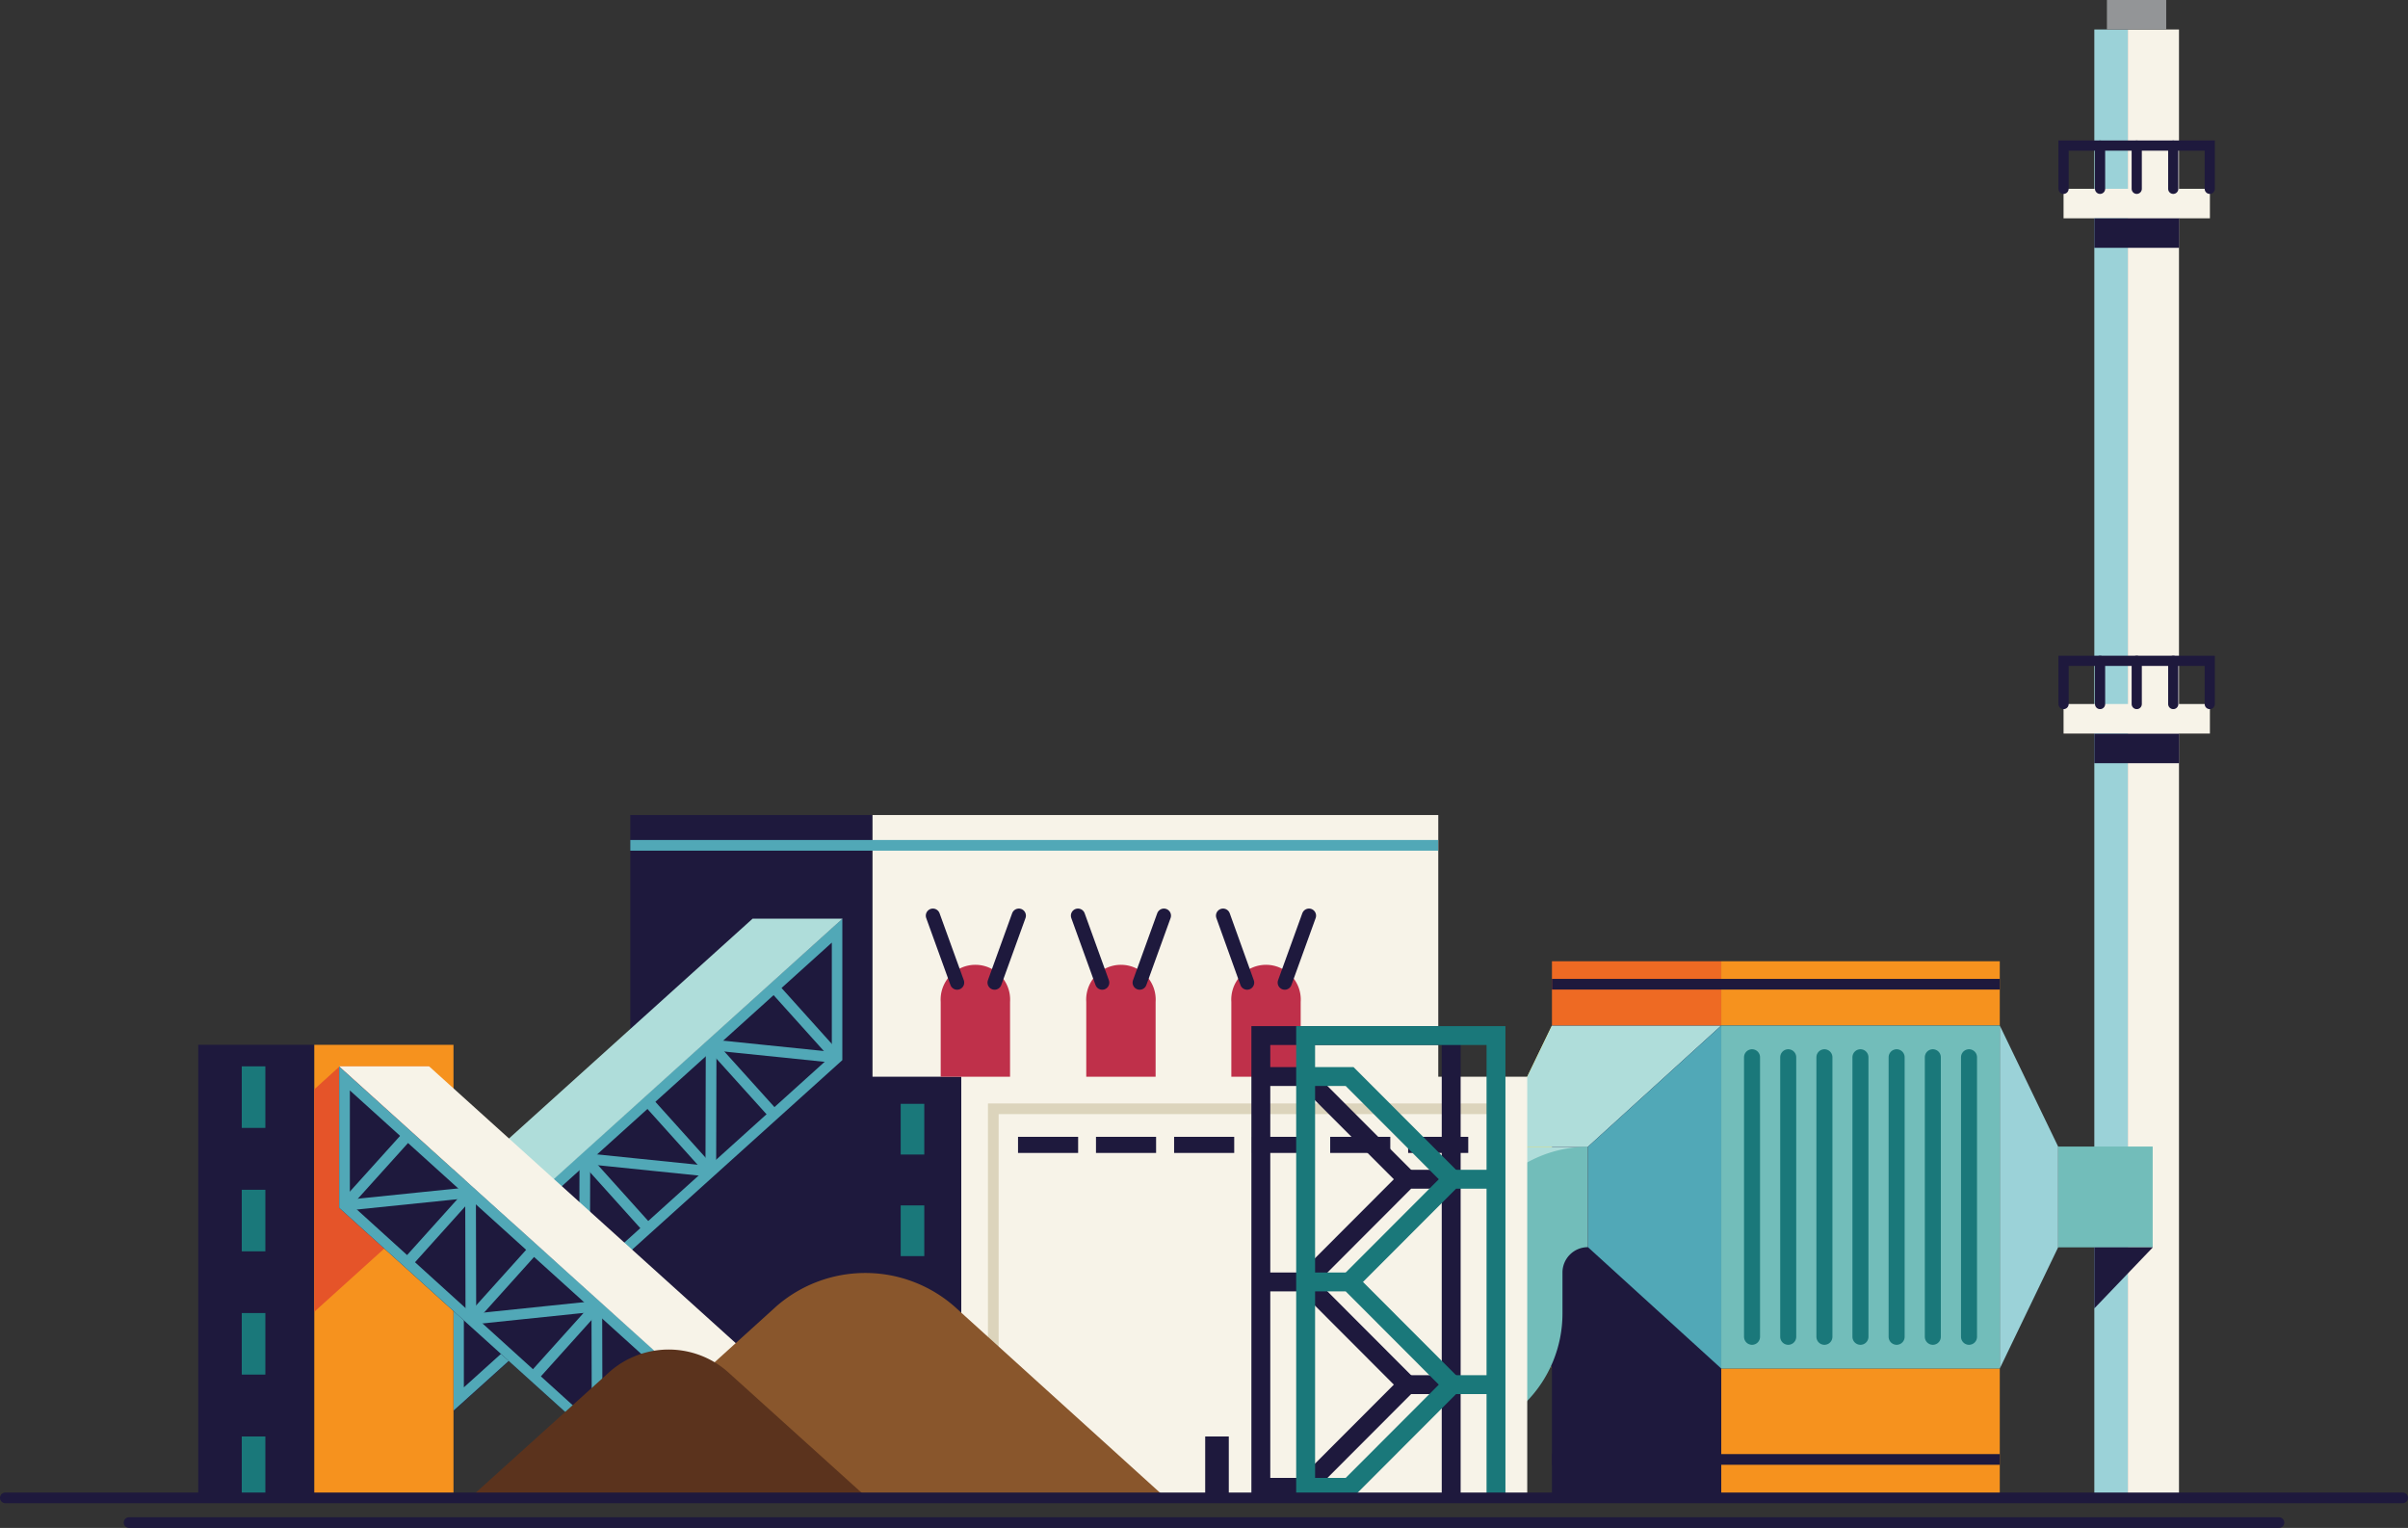 <svg xmlns="http://www.w3.org/2000/svg" viewBox="-0.005 0 151.04 95.815"><rect x="-0.005" y="0" width="151.04" height="95.815" fill="#333333" stroke="none"/><title>Depositphotos_84359682_09</title><g data-name="Layer 2"><path fill="#1e193d" d="M97.34 64.31h10.62v29.56H97.34z"/><path fill="#ffde38" d="M97.34 64.31l-3.67 7.59v6.32l3.67 7.6V64.31z"/><path fill="#1e193d" d="M107.96 85.82H97.34l-3.67-7.6h5.94l8.35 7.6z"/><path fill="#afddda" d="M107.96 64.31H97.34l-3.67 7.59h5.94l8.35-7.59z"/><path fill="#9bd2d8" d="M131.36 1.85h2.1v92.01h-2.1z"/><path fill="#f7f3e8" d="M133.46 1.85h3.21v92.01h-3.21z"/><path fill="#51a8b7" d="M107.96 85.82l-8.35-7.6V71.9l8.35-7.59v21.51z"/><path fill="#72bdba" d="M129.09 71.9h5.93v6.32h-5.93z"/><path fill="#1e193d" d="M135.03 78.22h-3.67v3.83l3.67-3.83z"/><path fill="#9bd2d8" d="M125.43 85.82l3.66-7.6V71.9l-3.66-7.59v21.51z"/><path fill="#f6921e" d="M107.96 85.82h17.47v8.05h-17.47z"/><path fill="#ee6a23" d="M97.34 60.28h10.62v4.02H97.34z"/><path fill="#f6921e" d="M107.96 60.28h17.47v4.02h-17.47z"/><path fill="#72bdba" d="M107.96 64.31h17.47v21.51h-17.47z"/><path fill="#f7f3e8" d="M129.43 44.15h9.18V46h-9.18z"/><path fill="#1e193d" d="M131.36 46.01h5.32v1.85h-5.32z"/><path fill="none" stroke="#1e193d" stroke-linecap="round" stroke-width=".639" d="M138.6 44.15v-2.71h-9.17v2.71"/><path fill="none" stroke="#1e193d" stroke-linecap="round" stroke-width=".639" d="M131.72 41.44v2.71"/><path fill="none" stroke="#1e193d" stroke-linecap="round" stroke-width=".639" d="M134.02 41.44v2.71"/><path fill="none" stroke="#1e193d" stroke-linecap="round" stroke-width=".639" d="M136.31 41.44v2.71"/><path fill="#f7f3e8" d="M129.43 11.84h9.18v1.85h-9.18z"/><path fill="#1e193d" d="M131.36 13.69h5.32v1.85h-5.32z"/><path fill="#939597" d="M132.15 0h3.72v1.85h-3.72z"/><path fill="none" stroke="#1e193d" stroke-linecap="round" stroke-width=".639" d="M138.6 11.84V9.13h-9.17v2.71"/><path fill="none" stroke="#1e193d" stroke-linecap="round" stroke-width=".639" d="M131.72 9.13v2.71"/><path fill="none" stroke="#1e193d" stroke-linecap="round" stroke-width=".639" d="M134.02 9.13v2.71"/><path fill="none" stroke="#1e193d" stroke-linecap="round" stroke-width=".639" d="M136.31 9.13v2.71"/><path d="M90.12 90.27h-5.93V84a1.59 1.59 0 0 0 1.59-1.59V79.8a7.9 7.9 0 0 1 7.89-7.89h5.93l-5.93 6.3a1.6 1.6 0 0 0-1.59 1.59v2.58z" fill="#afddda"/><path d="M90.12 90.27V84a1.59 1.59 0 0 0 1.59-1.59V79.8a7.9 7.9 0 0 1 7.89-7.89v6.3A1.59 1.59 0 0 0 98 79.8v2.58a7.9 7.9 0 0 1-7.89 7.89z" fill="#72bdba"/><path fill="#f7f3e8" d="M54.71 51.11h35.5v21.21h-35.5z"/><path fill="#1e193d" d="M39.53 51.11h15.18v21.21H39.53z"/><path fill="#f7f3e8" d="M60.29 67.52h35.5v26.34h-35.5z"/><path d="M62.3 92.64V69.53h31.48v23.11" fill="none" stroke="#dcd4bc" stroke-linecap="round" stroke-width=".67"/><path fill="#1e193d" d="M39.53 67.52h20.76v26.34H39.53z"/><path fill="#1e193d" d="M63.85 71.29h3.77v1.01h-3.77z"/><path fill="#1e193d" d="M68.74 71.29h3.77v1.01h-3.77z"/><path fill="#1e193d" d="M73.64 71.29h3.77v1.01h-3.77z"/><path fill="#1e193d" d="M78.53 71.29h3.77v1.01h-3.77z"/><path fill="#1e193d" d="M83.43 71.29h3.77v1.01h-3.77z"/><path fill="#1e193d" d="M88.32 71.29h3.77v1.01h-3.77z"/><path fill="none" stroke="#51a8b7" stroke-width=".67" d="M39.53 53.01H90.2"/><path fill="none" stroke="#1e193d" stroke-width=".67" d="M97.34 61.72h28.09"/><path fill="none" stroke="#1e193d" stroke-width=".67" d="M97.34 91.52h28.09"/><path d="M68.13 67.52v-4.69a2.18 2.18 0 1 1 4.35 0v4.69z" fill="#bf304a"/><path d="M77.23 67.52v-4.69a2.18 2.18 0 1 1 4.35 0v4.69z" fill="#bf304a"/><path fill="none" stroke="#1e193d" stroke-linecap="round" stroke-width=".89" d="M69.13 61.62l-1.52-4.2"/><path fill="none" stroke="#1e193d" stroke-linecap="round" stroke-width=".89" d="M71.48 61.62l1.52-4.2"/><path fill="none" stroke="#1e193d" stroke-linecap="round" stroke-width=".89" d="M78.22 61.62l-1.51-4.2"/><path fill="none" stroke="#1e193d" stroke-linecap="round" stroke-width=".89" d="M80.58 61.62l1.52-4.2"/><path d="M59 67.52v-4.69a2.18 2.18 0 1 1 4.35 0v4.69z" fill="#bf304a"/><path fill="none" stroke="#1e193d" stroke-linecap="round" stroke-width=".89" d="M60.03 61.62l-1.52-4.2"/><path fill="none" stroke="#1e193d" stroke-linecap="round" stroke-width=".89" d="M62.38 61.62l1.52-4.2"/><path fill="none" stroke="#1a787a" stroke-linecap="round" stroke-width="1.005" d="M109.89 66.3v17.53"/><path fill="none" stroke="#1a787a" stroke-linecap="round" stroke-width="1.005" d="M112.16 66.3v17.53"/><path fill="none" stroke="#1a787a" stroke-linecap="round" stroke-width="1.005" d="M114.43 66.3v17.53"/><path fill="none" stroke="#1a787a" stroke-linecap="round" stroke-width="1.005" d="M116.69 66.3v17.53"/><path fill="none" stroke="#1a787a" stroke-linecap="round" stroke-width="1.005" d="M118.96 66.3v17.53"/><path fill="none" stroke="#1a787a" stroke-linecap="round" stroke-width="1.005" d="M121.23 66.3v17.53"/><path fill="none" stroke="#1a787a" stroke-linecap="round" stroke-width="1.005" d="M123.5 66.3v17.53"/><path fill="none" stroke="#1e193d" stroke-width="1.185" d="M88.26 86.83l-6.43-6.44h-2.75"/><path fill="none" stroke="#1e193d" stroke-width="1.185" d="M81.83 80.39l6.43-6.44h2.76"/><path fill="none" stroke="#1e193d" stroke-width="1.185" d="M88.26 73.95l-6.43-6.44h-2.75"/><path fill="none" stroke="#1e193d" stroke-width="1.185" d="M91.02 93.87V64.94H79.08v28.33h2.75l6.43-6.44h2.76"/><path fill="none" stroke="#1a787a" stroke-width="1.185" d="M91.08 86.83l-6.43-6.44h-2.76"/><path fill="none" stroke="#1a787a" stroke-width="1.185" d="M84.65 80.39l6.43-6.44h2.75"/><path fill="none" stroke="#1a787a" stroke-width="1.185" d="M91.08 73.95l-6.43-6.44h-2.76"/><path fill="none" stroke="#1a787a" stroke-width="1.185" d="M93.83 93.87V64.94H81.89v28.33h2.76l6.43-6.44h2.75"/><path d="M28.42 88.51v-8.88l24.42-22v8.87l-24.41 22z" fill="#1e193d"/><path d="M52.17 59.11v7.07L29.09 87v-7.07l23.08-20.82m.67-1.51l-24.42 22v8.88l24.41-22v-8.87z" fill="#51a8b7"/><path fill="#afddda" d="M22.8 79.62l24.4-22.01h5.64l-24.4 22.01H22.8z"/><path fill="none" stroke="#51a8b7" stroke-linejoin="bevel" stroke-width=".67" d="M52.5 66.33l-7.9-.81-.02 7.94-7.9-.81-.02 7.94-7.9-.81"/><path fill="none" stroke="#51a8b7" stroke-width=".67" d="M32.7 84.16l-3.94-4.38"/><path fill="none" stroke="#51a8b7" stroke-width=".67" d="M36.66 80.59l-3.94-4.38"/><path fill="none" stroke="#51a8b7" stroke-width=".67" d="M40.62 77.03l-3.94-4.38"/><path fill="none" stroke="#51a8b7" stroke-width=".67" d="M44.58 73.46l-3.94-4.38"/><path fill="none" stroke="#51a8b7" stroke-width=".67" d="M48.54 69.89l-3.94-4.37"/><path fill="none" stroke="#51a8b7" stroke-width=".67" d="M52.5 66.33l-3.94-4.38"/><path fill="#1e193d" d="M22.8 79.62h5.64v8.88H22.8z"/><path fill="#1e193d" d="M12.43 65.52h7.27v28.42h-7.27z"/><path fill="#f6921e" d="M28.44 93.93h-8.73V65.52h8.73v28.41z"/><path fill="#e55429" d="M21.3 66.87l-1.59 1.44v13.95l7.22-6.52v-8.87H21.3z"/><path d="M41.35 93.87L21.27 75.74v-8.87l24.42 22z" fill="#1e193d"/><path d="M21.94 68.38L44.75 89l-3.45 4-19.36-17.55v-7.07m-.67-1.51v8.87l20.08 18.13 4.33-5-24.42-22z" fill="#51a8b7"/><path fill="#f7f3e8" d="M51.31 88.89l-24.4-22.02h-5.64l24.4 22.02h5.64z"/><path fill="none" stroke="#51a8b7" stroke-linejoin="bevel" stroke-width=".67" d="M21.61 75.59l7.9-.81.02 7.95 7.9-.82.02 7.95 7.73-.97"/><path fill="none" stroke="#51a8b7" stroke-width=".67" d="M37.45 89.86l3.94-4.38"/><path fill="none" stroke="#51a8b7" stroke-width=".67" d="M33.49 86.29l3.94-4.38"/><path fill="none" stroke="#51a8b7" stroke-width=".67" d="M29.53 82.73l3.94-4.38"/><path fill="none" stroke="#51a8b7" stroke-width=".67" d="M25.57 79.16l3.94-4.38"/><path fill="none" stroke="#51a8b7" stroke-width=".67" d="M21.61 75.59l3.94-4.37"/><path fill="#1e193d" d="M46.99 93.87h-5.64l4.32-4.98h5.64l-4.32 4.98z"/><path fill="#1a787a" d="M15.16 66.87h1.48v3.86h-1.48z"/><path fill="#1a787a" d="M15.16 74.61h1.48v3.86h-1.48z"/><path fill="#1a787a" d="M15.16 82.34h1.48v3.86h-1.48z"/><path fill="#1a787a" d="M15.16 90.08h1.48v3.86h-1.48z"/><path fill="#1e193d" d="M75.59 90.08h1.48v3.86h-1.48z"/><path fill="#1a787a" d="M56.49 69.22h1.48v3.18h-1.48z"/><path fill="#1a787a" d="M56.49 75.59h1.48v3.18h-1.48z"/><path fill="#1a787a" d="M56.49 81.97h1.48v3.18h-1.48z"/><path fill="#1a787a" d="M56.49 88.34h1.48v3.18h-1.48z"/><path d="M48.7 81.91a8.49 8.49 0 0 1 11.14 0l13.25 12H35.45z" fill="#89562c"/><path d="M38.26 86a5.61 5.61 0 0 1 7.35 0l8.74 7.89H29.52z" fill="#5b331d"/><path fill="none" stroke="#1e193d" stroke-linecap="round" stroke-width=".67" d="M.33 93.93H150.7"/><path fill="none" stroke="#1e193d" stroke-linecap="round" stroke-width=".67" d="M8.09 95.48h134.85"/></g></svg>